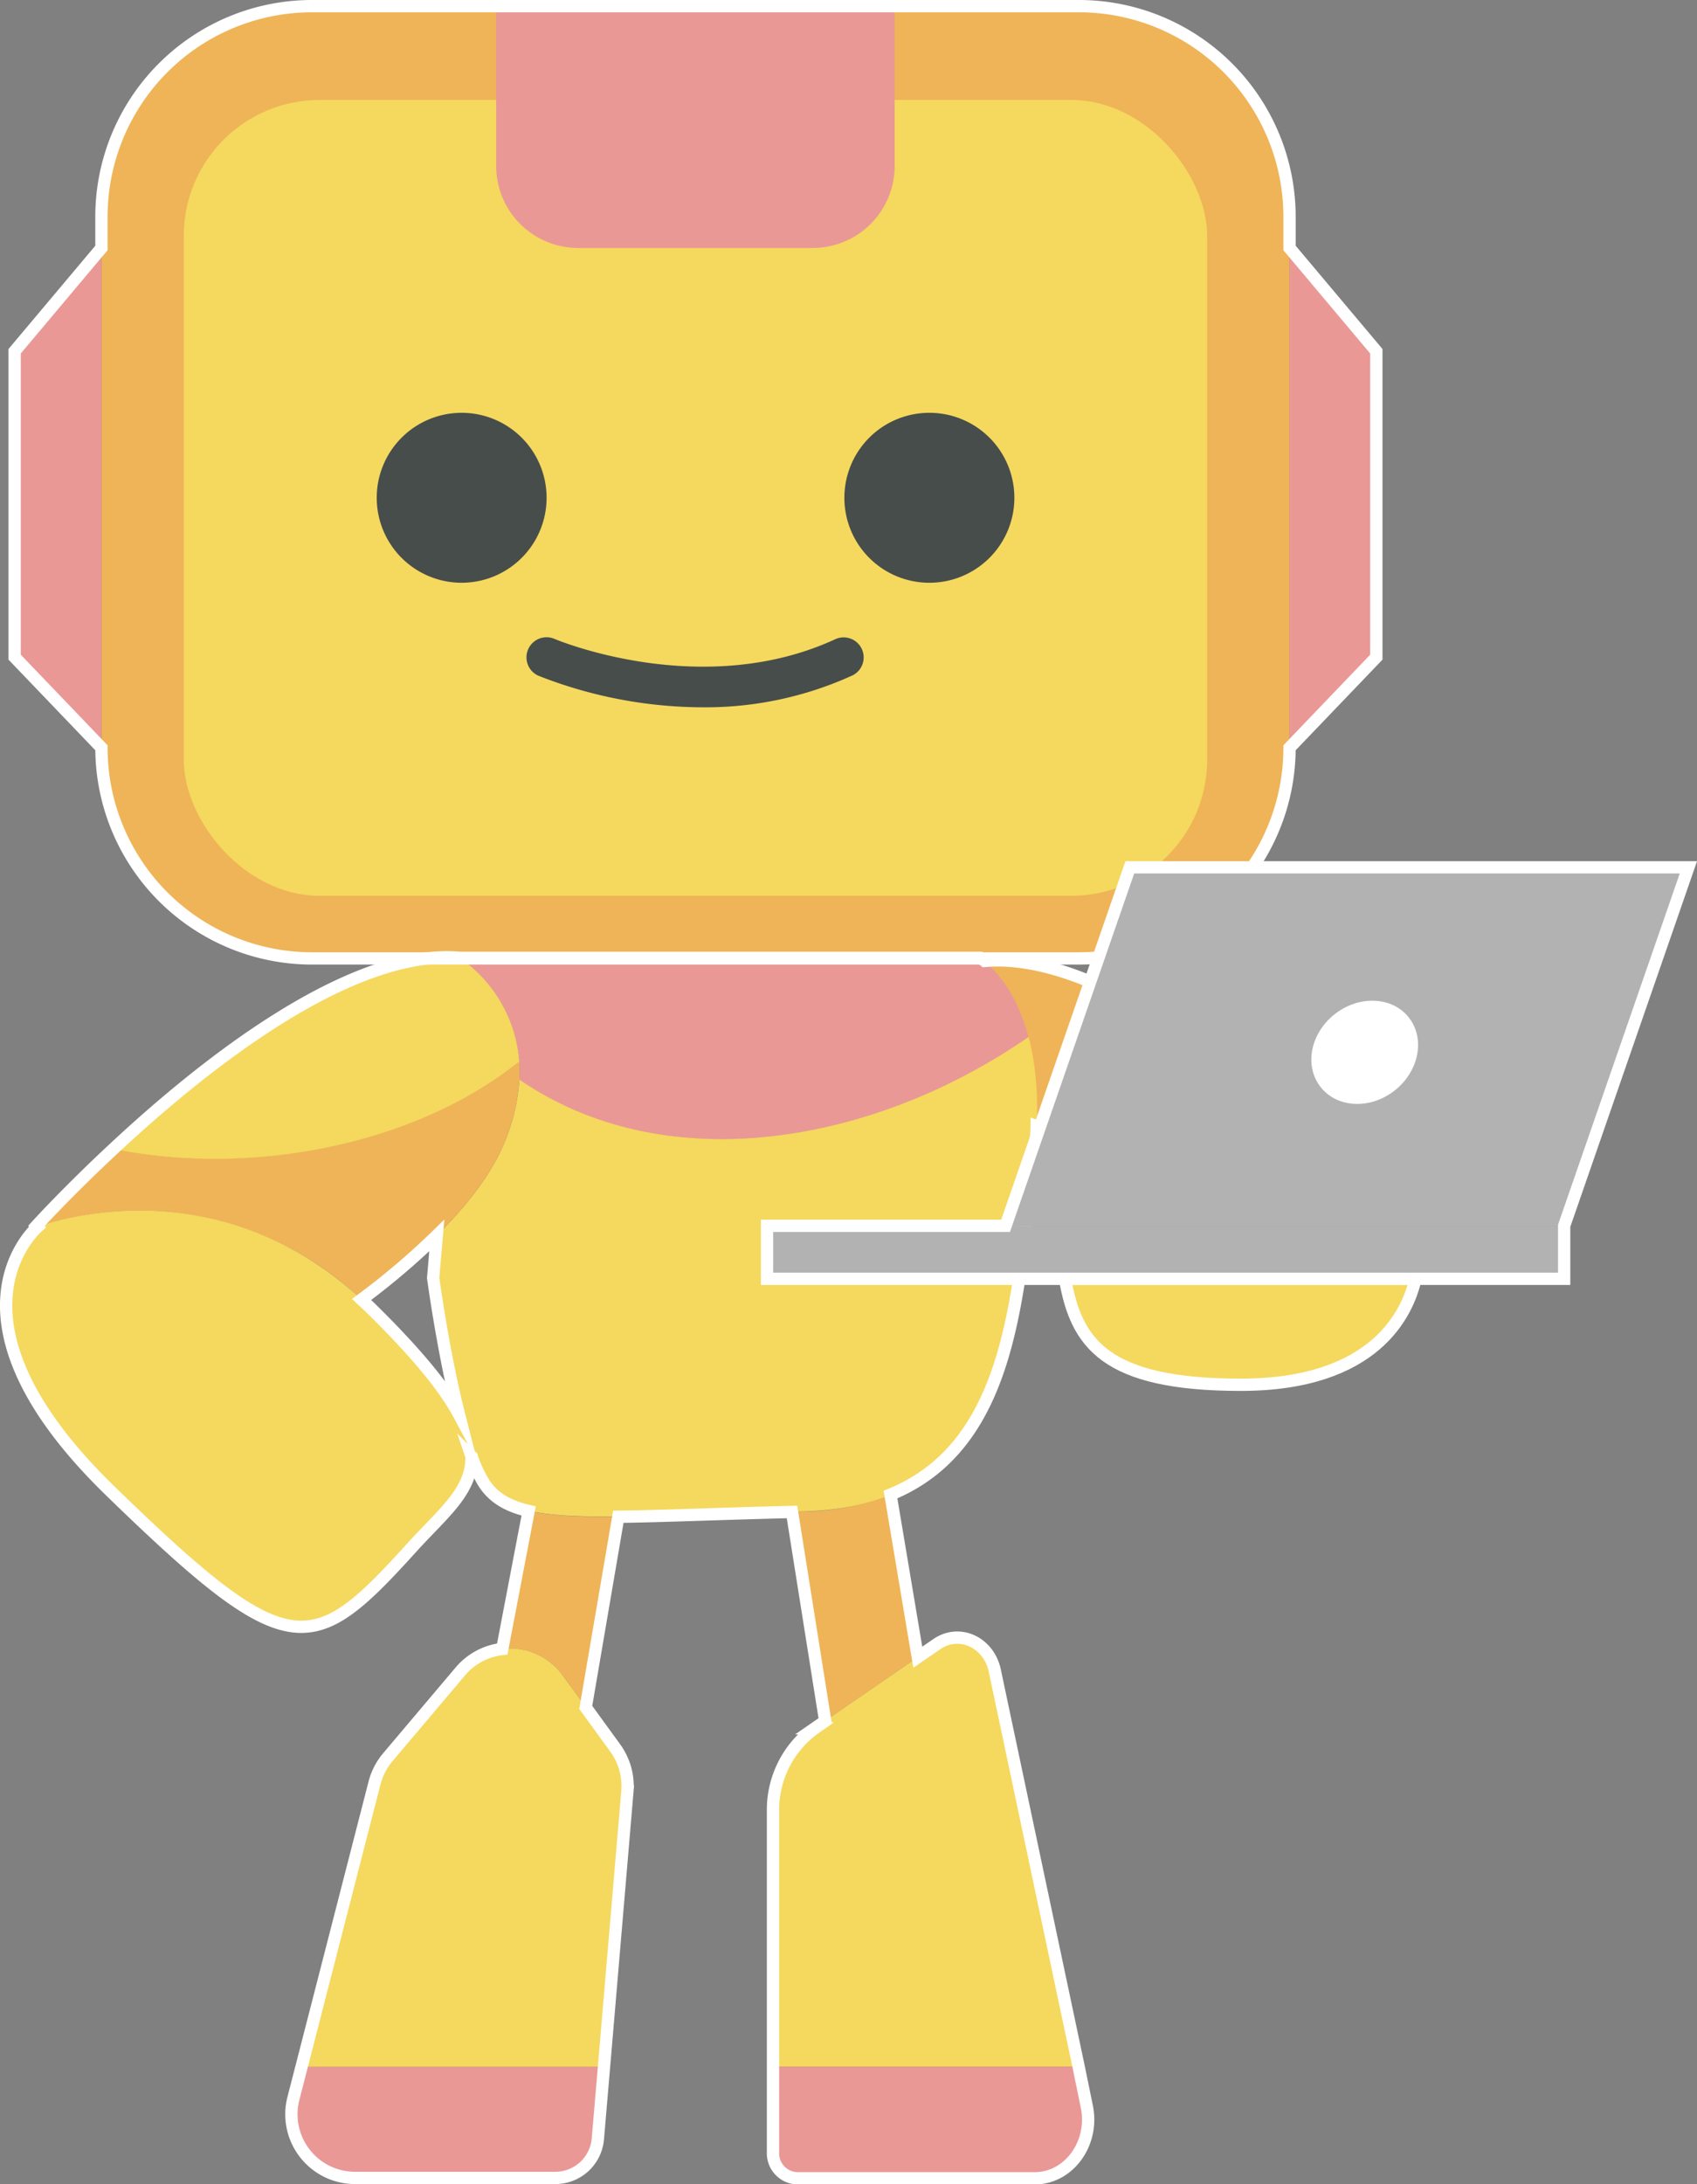 <svg xmlns="http://www.w3.org/2000/svg" viewBox="0 0 276.04 355.11"><rect x="0" y="0" width="276.04" height="355.11" fill="#808080" stroke="none"/><defs><style>.cls-1{fill:#efb457;}.cls-2{fill:#f5d85e;}.cls-3{fill:#e99896;}.cls-4{fill:#474d4b;}.cls-5{fill:none;stroke:#fff;stroke-miterlimit:10;stroke-width:2px;}.cls-6{fill:#b2b2b2;}.cls-7{fill:#fff;}</style></defs><g id="레이어_2" data-name="레이어 2"><g id="레이어_1-2" data-name="레이어 1"><path class="cls-1" d="M158.85,156.14c18-1.61,42,17.54,56.38,31-17.69,3.56-38.13,1.12-54.33-6.9a64.5,64.5,0,0,1-9.63-5.82c-.67-.49-1.33-1-2-1.52A22.49,22.49,0,0,1,158.85,156.14Z"/><rect class="cls-1" x="16.5" y="1" width="193.26" height="154.83" rx="34.25"/><rect class="cls-2" x="29.89" y="16.25" width="166.47" height="129.4" rx="22.11"/><path class="cls-1" d="M91.53,272.39l3.79,5.22,5.3-31h0c-6.39.06-11.12-.14-14.63-.95L81.7,268.11A10.56,10.56,0,0,1,91.53,272.39Z"/><path class="cls-1" d="M128.86,245.79h0l5.4,34,15-10.32-4.55-26.38h0a40.52,40.52,0,0,1-14.33,2.68Z"/><path class="cls-3" d="M49.05,336.05l-1.32,5.12a10.35,10.35,0,0,0,10,12.94h32.6a6.94,6.94,0,0,0,6.92-6.36l1-11.7Z"/><path class="cls-2" d="M102.08,291.3a10.56,10.56,0,0,0-2-7.13l-8.56-11.78a10.6,10.6,0,0,0-16.67-.61L63.09,285.7a10.61,10.61,0,0,0-2.17,4.2L49.05,336.05H98.28Z"/><path class="cls-2" d="M161.81,271.6c-1-4.61-5.77-6.79-9.42-4.28l-19.82,13.62a16.31,16.31,0,0,0-6.8,13.48v41.63h49.69Z"/><path class="cls-3" d="M175.46,336.05H125.77v13.81a4.07,4.07,0,0,0,3.87,4.25h38.69c5.6,0,9.74-5.73,8.47-11.73Z"/><path class="cls-3" d="M84.46,172.55a24.41,24.41,0,0,1,0,3c24,16.51,57.88,10.38,82.84-6.92-2.58-9.81-7.88-12.77-7.88-12.77H74.9A22.47,22.47,0,0,1,84.46,172.55Z"/><path class="cls-2" d="M167.32,168.6c-25,17.3-58.83,23.43-82.84,6.92a31.27,31.27,0,0,1-2.79,11.07c-2.13,4.83-6,9.69-10.64,14.29l-.59,6.9s3.45,25.59,8.17,33.17,17.35,5.58,51.78,4.8C164.57,245,165,214.4,168.13,189,169.24,180.15,168.62,173.53,167.32,168.6Z"/><path class="cls-1" d="M84.46,172.55c-.65.52-1.31,1-2,1.52a63.5,63.5,0,0,1-9.63,5.82c-16.19,8-36.64,10.46-54.32,6.9-7.59,7.06-12.59,12.57-12.59,12.57l.16.18.07-.06a52.62,52.62,0,0,1,52.65,11.81,119.71,119.71,0,0,0,12.24-10.41c4.66-4.6,8.51-9.46,10.64-14.29a31.27,31.27,0,0,0,2.79-11.07A24.41,24.41,0,0,0,84.46,172.55Z"/><path class="cls-2" d="M74.9,155.83c-18-1.61-41.95,17.53-56.38,31,17.68,3.56,38.13,1.11,54.32-6.9a63.5,63.5,0,0,0,9.63-5.82c.68-.5,1.34-1,2-1.52A22.47,22.47,0,0,0,74.9,155.83Z"/><path class="cls-2" d="M201.84,225.15c21.93,0,27.16-11.72,28.41-17.23h-57C175.06,218.35,179.7,225.16,201.84,225.15Z"/><path class="cls-4" d="M75.09,94.75h0A13.81,13.81,0,0,1,61.28,80.93h0A13.81,13.81,0,0,1,75.09,67.12h0A13.81,13.81,0,0,1,88.91,80.93h0A13.82,13.82,0,0,1,75.09,94.75Z"/><path class="cls-4" d="M151.16,94.75h0a13.81,13.81,0,0,1-13.81-13.82h0a13.81,13.81,0,0,1,13.81-13.81h0A13.81,13.81,0,0,1,165,80.93h0A13.82,13.82,0,0,1,151.16,94.75Z"/><path class="cls-4" d="M114.34,115a73.35,73.35,0,0,1-26.73-5.12,3.26,3.26,0,0,1,2.59-6c.24.1,24,10.11,45.78,0a3.26,3.26,0,0,1,2.74,5.91A57.54,57.54,0,0,1,114.34,115Z"/><polygon class="cls-3" points="209.76 40.32 209.76 121.58 223.88 106.85 223.88 57.1 209.76 40.32"/><polygon class="cls-3" points="16.5 40.32 16.5 121.58 2.38 106.85 2.38 57.1 16.5 40.32"/><path class="cls-2" d="M6.16,199.48S35.26,188,60.42,212.8,76.63,241.1,67,251.75c-16.21,17.83-19.86,19.05-49-9.32S6.16,199.48,6.16,199.48Z"/><path class="cls-3" d="M80.71,1h64.82a0,0,0,0,1,0,0V27A13.34,13.34,0,0,1,132.2,40.32H94.05A13.34,13.34,0,0,1,80.71,27V1A0,0,0,0,1,80.71,1Z"/><path class="cls-5" d="M209.76,40.32V35.25A34.26,34.26,0,0,0,175.51,1H50.75A34.25,34.25,0,0,0,16.5,35.25v5.07L2.38,57.11v49.74L16.5,121.58h0a34.25,34.25,0,0,0,34.25,34.25H175.51a34.26,34.26,0,0,0,34.25-34.25h0l14.12-14.73V57.11Z"/><path class="cls-5" d="M175.46,336.05,161.81,271.6c-1-4.61-5.77-6.79-9.42-4.28l-3.1,2.13L144.85,243c19.91-8.12,20.65-32.85,23.28-54,.26-2.08.42-4,.5-5.86a88.72,88.72,0,0,0,47.92,4.1c-14.42-13.42-38.38-32.57-56.38-31h0a7,7,0,0,0-.72-.5H74.9c-18-1.61-41.95,17.53-56.38,31-7.59,7.06-12.59,12.57-12.59,12.57l.16.18h0c-1.16,1.05-16.27,15.58,11.82,42.89,29.18,28.37,32.83,27.15,49,9.32,5-5.55,9.88-9.17,9.8-14.88A23.23,23.23,0,0,0,78.63,241c1.51,2.41,3.82,3.85,7.36,4.67h0L81.7,268.11a10.47,10.47,0,0,0-6.84,3.67L63.09,285.7a10.61,10.61,0,0,0-2.17,4.2L49.05,336.05l-1.32,5.12a10.35,10.35,0,0,0,10,12.94h32.6a6.94,6.94,0,0,0,6.92-6.36l1-11.7,3.8-44.75a10.56,10.56,0,0,0-2-7.13l-4.25-5.85-.52-.71,5.3-31h0c7.14-.08,16.36-.49,28.25-.78l5.4,34-1.69,1.17a16.31,16.31,0,0,0-6.8,13.48v55.44a4.07,4.07,0,0,0,3.87,4.25h38.69c5.6,0,9.74-5.73,8.47-11.73ZM60.42,212.8c-.53-.53-1.07-1-1.61-1.51a119.71,119.71,0,0,0,12.24-10.41l-.59,6.9s1.64,12.15,4.2,22.19C72.33,225.62,67.89,220.15,60.42,212.8Z"/><path class="cls-5" d="M173.24,207.92c1.82,10.43,6.46,17.24,28.6,17.23,21.93,0,27.16-11.72,28.41-17.23Z"/><polygon class="cls-6" points="183.78 141.02 163.57 199.31 254.43 199.31 274.64 141.02 183.78 141.02"/><rect class="cls-6" x="124.77" y="199.31" width="129.66" height="8.61"/><polygon class="cls-5" points="183.78 141.02 163.57 199.31 124.77 199.31 124.77 207.92 254.43 207.92 254.43 199.31 274.64 141.02 183.78 141.02"/><path class="cls-7" d="M226.88,177.29c-3.95,3.13-9.35,2.89-12.06-.54s-1.68-8.73,2.28-11.85,9.36-2.89,12.06.53S230.84,174.16,226.88,177.29Z"/></g></g></svg>